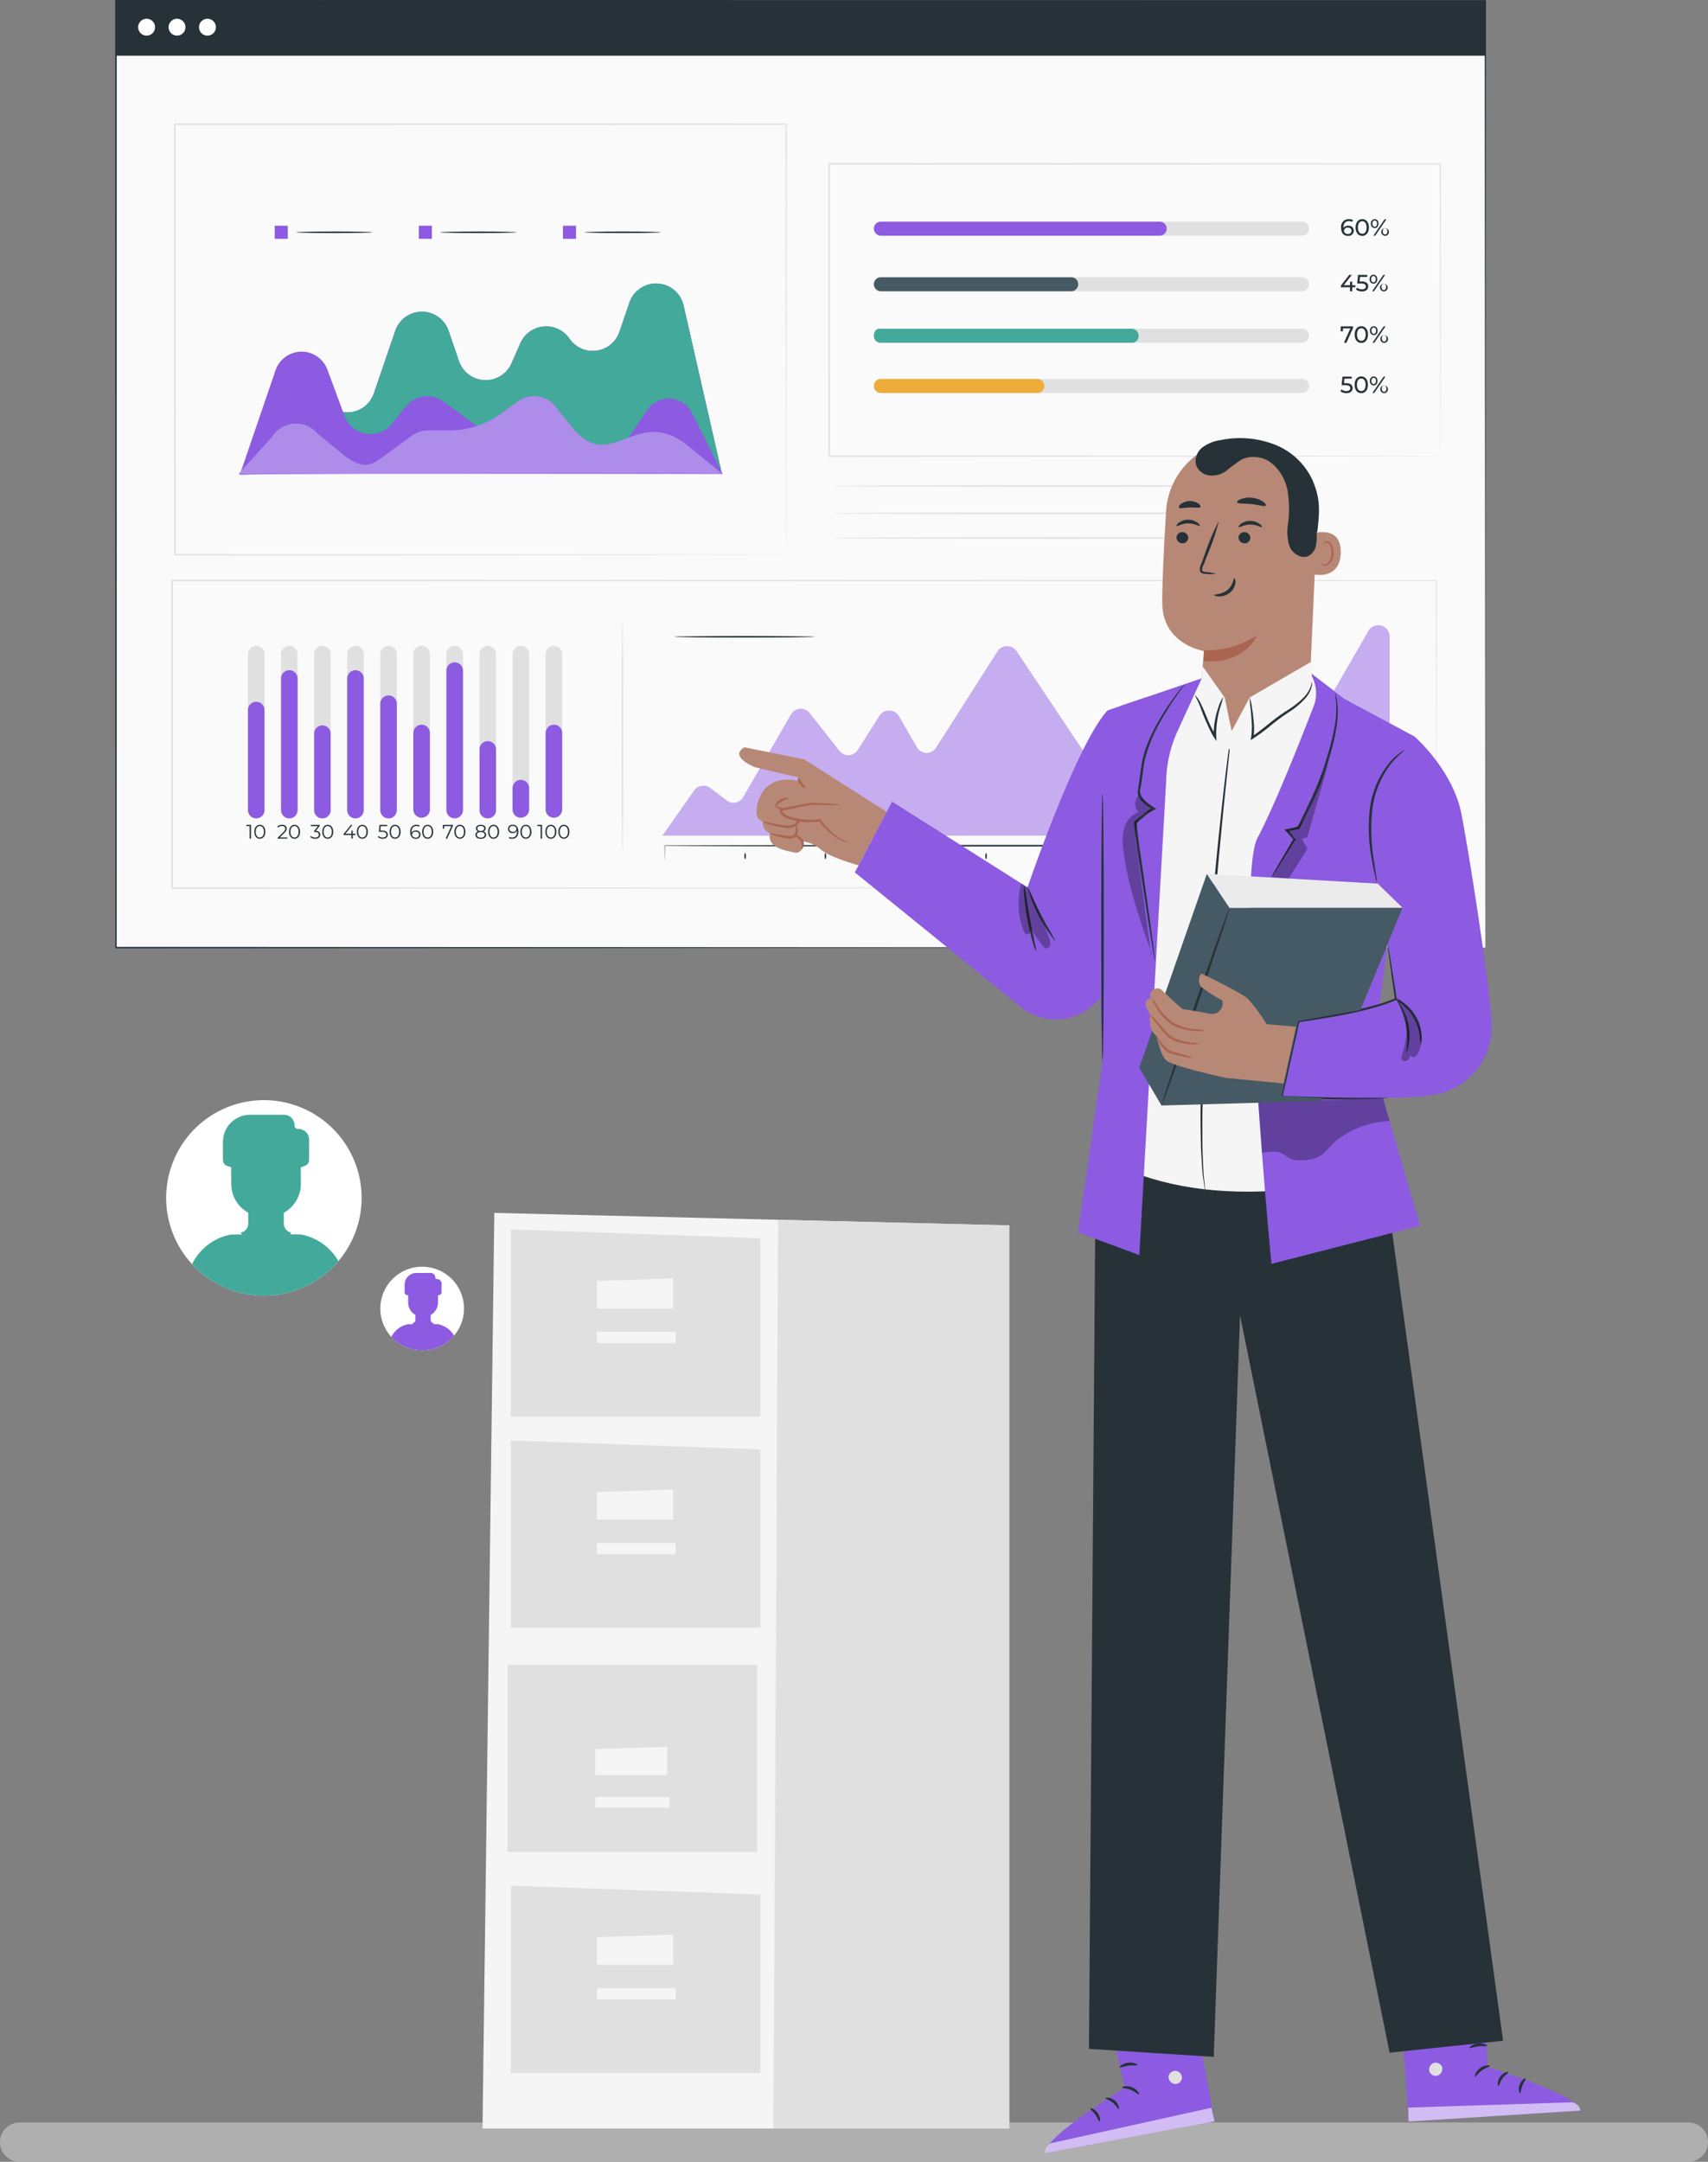 <svg xmlns="http://www.w3.org/2000/svg" xmlns:xlink="http://www.w3.org/1999/xlink" width="292.909" height="370.666" viewBox="0 0 292.909 370.666">
  <rect x="0" y="0" width="292.909" height="370.666" fill="#808080" stroke="none"/>
  <defs>
    <clipPath id="clip-path">
      <rect id="Rectángulo_64623" data-name="Rectángulo 64623" width="292.909" height="370.666" fill="none"/>
    </clipPath>
    <clipPath id="clip-path-3">
      <rect id="Rectángulo_64603" data-name="Rectángulo 64603" width="82.457" height="32.549" transform="translate(41.33 48.604)" fill="none"/>
    </clipPath>
    <clipPath id="clip-path-4">
      <rect id="Rectángulo_64604" data-name="Rectángulo 64604" width="83.009" height="13.335" transform="translate(40.891 67.932)" fill="none"/>
    </clipPath>
    <clipPath id="clip-path-5">
      <rect id="Rectángulo_64608" data-name="Rectángulo 64608" width="124.656" height="36.035" transform="translate(113.643 107.222)" fill="none"/>
    </clipPath>
    <clipPath id="clip-path-6">
      <rect id="Rectángulo_64609" data-name="Rectángulo 64609" width="29.5" height="3.298" transform="translate(241.488 360.469)" fill="none"/>
    </clipPath>
    <clipPath id="clip-path-7">
      <rect id="Rectángulo_64610" data-name="Rectángulo 64610" width="29.031" height="7.781" transform="translate(179.248 361.399)" fill="none"/>
    </clipPath>
    <clipPath id="clip-path-8">
      <rect id="Rectángulo_64611" data-name="Rectángulo 64611" width="22.507" height="10.673" transform="translate(215.803 188.286)" fill="none"/>
    </clipPath>
    <clipPath id="clip-path-9">
      <rect id="Rectángulo_64612" data-name="Rectángulo 64612" width="4.226" height="10.82" transform="translate(239.564 171.119)" fill="none"/>
    </clipPath>
    <clipPath id="clip-path-10">
      <rect id="Rectángulo_64613" data-name="Rectángulo 64613" width="5.475" height="11.113" transform="translate(174.661 151.494)" fill="none"/>
    </clipPath>
    <clipPath id="clip-path-11">
      <rect id="Rectángulo_64614" data-name="Rectángulo 64614" width="5.107" height="27.293" transform="translate(192.528 136.399)" fill="none"/>
    </clipPath>
    <clipPath id="clip-path-12">
      <rect id="Rectángulo_64615" data-name="Rectángulo 64615" width="9.756" height="19.798" transform="translate(218.065 130.84)" fill="none"/>
    </clipPath>
    <clipPath id="clip-path-13">
      <path id="Trazado_236905" data-name="Trazado 236905" d="M28.494,205.4a16.76,16.76,0,1,0,16.761-16.761A16.76,16.76,0,0,0,28.494,205.4" fill="none"/>
    </clipPath>
    <clipPath id="clip-path-15">
      <path id="Trazado_236908" data-name="Trazado 236908" d="M65.224,224.372A7.174,7.174,0,1,0,72.4,217.2a7.174,7.174,0,0,0-7.174,7.174" fill="none"/>
    </clipPath>
  </defs>
  <g id="Grupo_184110" data-name="Grupo 184110" transform="translate(-4070 8642.115)">
    <g id="Grupo_184109" data-name="Grupo 184109" transform="translate(4070 -8642.115)">
      <g id="Grupo_184108" data-name="Grupo 184108" clip-path="url(#clip-path)">
        <g id="Grupo_184101" data-name="Grupo 184101">
          <g id="Grupo_184100" data-name="Grupo 184100" clip-path="url(#clip-path)">
            <path id="Trazado_236730" data-name="Trazado 236730" d="M289.543,370.666H3.366a3.366,3.366,0,0,1,0-6.733H289.543a3.366,3.366,0,0,1,0,6.733" fill="#afafaf"/>
            <rect id="Rectángulo_64601" data-name="Rectángulo 64601" width="234.839" height="162.344" transform="translate(19.886 0.133)" fill="#fafafa"/>
            <path id="Trazado_236731" data-name="Trazado 236731" d="M254.725,162.477c0-.878-.042-63.581-.107-162.344l.107.107L19.905.266h-.019l.133-.133c0,57.99-.008,113.072-.011,162.344l-.122-.121,234.839.121L19.886,162.6h-.121v-.121c0-49.272-.007-104.354-.012-162.344V0h.152l234.82.026h.107V.133c-.065,98.763-.106,161.467-.107,162.344" fill="#263238"/>
            <rect id="Rectángulo_64602" data-name="Rectángulo 64602" width="234.839" height="9.42" transform="translate(19.886 0.133)" fill="#263238"/>
            <path id="Trazado_236732" data-name="Trazado 236732" d="M26.587,4.664a1.446,1.446,0,1,1-1.446-1.447,1.447,1.447,0,0,1,1.446,1.447" fill="#fff"/>
            <path id="Trazado_236733" data-name="Trazado 236733" d="M31.805,4.664a1.446,1.446,0,1,1-1.446-1.447,1.447,1.447,0,0,1,1.446,1.447" fill="#fff"/>
            <path id="Trazado_236734" data-name="Trazado 236734" d="M37.023,4.664a1.446,1.446,0,1,1-1.446-1.447,1.447,1.447,0,0,1,1.446,1.447" fill="#fff"/>
            <path id="Trazado_236735" data-name="Trazado 236735" d="M246.324,152.273c0-.588-.029-19.381-.079-52.732l.079.079-216.8.054h-.013l.133-.133c0,18.064,0,35.712,0,52.732l-.13-.13,216.81.13-216.81.13h-.13v-.13c0-17.02,0-34.668,0-52.732v-.133h.146l216.8.055h.079v.078c-.05,33.351-.078,52.145-.079,52.732" fill="#e0e0e0"/>
            <path id="Trazado_236736" data-name="Trazado 236736" d="M134.823,95.114s-.008-.46-.012-1.343-.006-2.194-.012-3.9c-.006-3.422-.015-8.445-.027-14.871-.014-12.842-.033-31.283-.056-53.7l.107.107L30,21.429H30l.132-.132c0,26.407-.008,51.473-.011,73.817L30,94.993l75.6.06,21.532.032,5.718.015,1.474.007c.332,0,.5.007.5.007s-.163.005-.49.007l-1.46.007-5.694.015-21.5.032L30,95.235h-.121v-.121c0-22.344-.008-47.41-.012-73.817v-.133H30l104.818.025h.108V21.3c-.023,22.445-.042,40.909-.056,53.767-.012,6.415-.021,11.431-.027,14.847-.006,1.7-.01,3-.012,3.883s-.012,1.32-.012,1.32" fill="#e0e0e0"/>
            <path id="Trazado_236737" data-name="Trazado 236737" d="M41.33,81.153l7.549-10.92a4.835,4.835,0,0,1,6.79-1.184l1.061.759a4.835,4.835,0,0,0,7.388-2.369l3.666-10.725a4.835,4.835,0,0,1,9.15,0l1.774,5.19a4.835,4.835,0,0,0,9,.4l1.538-3.472a4.836,4.836,0,0,1,8.413-.77,4.835,4.835,0,0,0,8.567-1.165l1.715-5.017a4.835,4.835,0,0,1,9.289.49l6.561,28.788s-82.227-.23-82.457,0" fill="#8c5be1"/>
            <g id="Grupo_184072" data-name="Grupo 184072" style="isolation: isolate">
              <g id="Grupo_184071" data-name="Grupo 184071">
                <g id="Grupo_184070" data-name="Grupo 184070" clip-path="url(#clip-path-3)">
                  <path id="Trazado_236738" data-name="Trazado 236738" d="M41.33,81.153l7.549-10.92a4.835,4.835,0,0,1,6.79-1.184l1.061.759a4.835,4.835,0,0,0,7.388-2.369l3.666-10.725a4.835,4.835,0,0,1,9.15,0l1.774,5.19a4.835,4.835,0,0,0,9,.4l1.538-3.472a4.836,4.836,0,0,1,8.413-.77,4.835,4.835,0,0,0,8.567-1.165l1.715-5.017a4.835,4.835,0,0,1,9.289.49l6.561,28.788s-82.227-.23-82.457,0" fill="#43a99b"/>
                </g>
              </g>
            </g>
            <path id="Trazado_236739" data-name="Trazado 236739" d="M41.118,81.437l6.134-17.946a4.724,4.724,0,0,1,8.9-.11l2.938,7.951a4.722,4.722,0,0,0,8.11,1.323L69.58,69.7a4.724,4.724,0,0,1,6.469-.853L81.592,72.9a4.725,4.725,0,0,0,2.789.911h7.054a4.726,4.726,0,0,1,2.788.91l5.249,3.84a4.725,4.725,0,0,0,6.688-1.147l4.926-7.207c.063-.091.128-.18.2-.266a4.427,4.427,0,0,1,7.376.874l5.271,10.454s-82.811-.169-82.811.17" fill="#8c5be1"/>
            <path id="Trazado_236740" data-name="Trazado 236740" d="M123.9,81.266l-6.409-5.218c-8.792-6.466-12.961,5.842-19.872-3.394l-2.38-2.959a4.723,4.723,0,0,0-6.469-.852l-2.755,2.015a15.3,15.3,0,0,1-9.031,2.95h-3.6a4.722,4.722,0,0,0-2.788.911l-5.249,3.839c-2.153,1.574-3.654,1.786-7.1-1.106,0,0-3.74-3.041-3.828-3.148a4.833,4.833,0,0,0-7.317,0,19.465,19.465,0,0,1-1.26,1.506l-4.951,5.457s83.009-.34,83.009,0" fill="#8c5be1"/>
            <g id="Grupo_184075" data-name="Grupo 184075" opacity="0.3">
              <g id="Grupo_184074" data-name="Grupo 184074">
                <g id="Grupo_184073" data-name="Grupo 184073" clip-path="url(#clip-path-4)">
                  <path id="Trazado_236741" data-name="Trazado 236741" d="M123.9,81.266l-6.409-5.218c-8.792-6.466-12.961,5.842-19.872-3.394l-2.38-2.959a4.723,4.723,0,0,0-6.469-.852l-2.755,2.015a15.3,15.3,0,0,1-9.031,2.95h-3.6a4.722,4.722,0,0,0-2.788.911l-5.249,3.839c-2.153,1.574-3.654,1.786-7.1-1.106,0,0-3.74-3.041-3.828-3.148a4.833,4.833,0,0,0-7.317,0,19.465,19.465,0,0,1-1.26,1.506l-4.951,5.457s83.009-.34,83.009,0" fill="#fff"/>
                </g>
              </g>
            </g>
            <path id="Trazado_236742" data-name="Trazado 236742" d="M63.886,39.827c0,.073-2.933.133-6.551.133s-6.551-.06-6.551-.133,2.933-.133,6.551-.133,6.551.06,6.551.133" fill="#263238"/>
            <rect id="Rectángulo_64605" data-name="Rectángulo 64605" width="2.242" height="2.242" transform="translate(47.111 38.706)" fill="#8c5be1"/>
            <path id="Trazado_236743" data-name="Trazado 236743" d="M88.6,39.827c0,.073-2.933.133-6.551.133S75.5,39.9,75.5,39.827s2.933-.133,6.551-.133,6.551.06,6.551.133" fill="#263238"/>
            <rect id="Rectángulo_64606" data-name="Rectángulo 64606" width="2.242" height="2.242" transform="translate(71.827 38.706)" fill="#8c5be1"/>
            <path id="Trazado_236744" data-name="Trazado 236744" d="M113.317,39.827c0,.073-2.933.133-6.551.133s-6.551-.06-6.551-.133,2.933-.133,6.551-.133,6.551.06,6.551.133" fill="#263238"/>
            <rect id="Rectángulo_64607" data-name="Rectángulo 64607" width="2.242" height="2.242" transform="translate(96.543 38.706)" fill="#8c5be1"/>
            <path id="Trazado_236745" data-name="Trazado 236745" d="M113.643,143.257l5.4-7.694a1.933,1.933,0,0,1,2.747-.433l2.838,2.143a1.933,1.933,0,0,0,2.839-.576l8.187-14.181a1.934,1.934,0,0,1,3.193-.231l5.112,6.482a1.933,1.933,0,0,0,3.149-.159l3.735-5.872a1.934,1.934,0,0,1,3.306.071l3.084,5.342a1.933,1.933,0,0,0,3.3.073l10.546-16.529a1.934,1.934,0,0,1,3.237-.035l17.424,26.064a1.933,1.933,0,0,0,3.038.226l10.586-11.653a1.933,1.933,0,0,1,2.8-.064l8.42,8.45a1.933,1.933,0,0,0,3.044-.4l15.064-26.091a1.933,1.933,0,0,1,3.607.967v34.1Z" fill="#8c5be1"/>
            <path id="Trazado_236746" data-name="Trazado 236746" d="M237.982,147.519a.932.932,0,0,1-.009-.15c0-.109-.005-.259-.009-.458,0-.422-.009-1.048-.017-1.9l.035.035c-7.2.056-32.243.1-61.985.1s-54.793-.042-61.991-.1l.035-.035c-.008.855-.013,1.481-.017,1.9,0,.2-.007.349-.009.458a.93.93,0,0,1-.009.15.932.932,0,0,1-.009-.15c0-.109-.005-.259-.009-.458,0-.422-.009-1.048-.017-1.9v-.035h.035c7.2-.057,32.239-.1,61.991-.1s54.787.041,61.985.1h.035v.035c-.008.855-.013,1.481-.017,1.9,0,.2-.007.349-.009.458a.928.928,0,0,1-.009.15" fill="#263238"/>
            <path id="Trazado_236747" data-name="Trazado 236747" d="M127.782,147.32c-.074,0-.134-.236-.134-.528s.06-.529.134-.529.132.237.132.529-.06.528-.132.528" fill="#263238"/>
            <path id="Trazado_236748" data-name="Trazado 236748" d="M141.557,147.32c-.074,0-.134-.236-.134-.528s.06-.529.134-.529.132.237.132.529-.059.528-.132.528" fill="#263238"/>
            <path id="Trazado_236749" data-name="Trazado 236749" d="M155.332,147.32c-.073,0-.133-.236-.133-.528s.06-.529.133-.529.133.237.133.529-.06.528-.133.528" fill="#263238"/>
            <path id="Trazado_236750" data-name="Trazado 236750" d="M169.107,147.32c-.073,0-.133-.236-.133-.528s.06-.529.133-.529.133.237.133.529-.06.528-.133.528" fill="#263238"/>
            <path id="Trazado_236751" data-name="Trazado 236751" d="M182.882,147.32c-.073,0-.133-.236-.133-.528s.06-.529.133-.529.133.237.133.529-.06.528-.133.528" fill="#263238"/>
            <path id="Trazado_236752" data-name="Trazado 236752" d="M196.657,147.32c-.073,0-.133-.236-.133-.528s.06-.529.133-.529.133.237.133.529-.06.528-.133.528" fill="#263238"/>
            <path id="Trazado_236753" data-name="Trazado 236753" d="M210.432,147.32c-.073,0-.133-.236-.133-.528s.06-.529.133-.529.133.237.133.529-.06.528-.133.528" fill="#263238"/>
            <path id="Trazado_236754" data-name="Trazado 236754" d="M224.207,147.32c-.073,0-.133-.236-.133-.528s.06-.529.133-.529.133.237.133.529-.06.528-.133.528" fill="#263238"/>
            <path id="Trazado_236755" data-name="Trazado 236755" d="M247.008,78.2S247,77.9,247,77.309s-.006-1.463-.011-2.6c-.005-2.288-.014-5.654-.024-9.987-.013-8.658-.031-21.175-.053-36.626l.1.1-104.819.035h-.007l.132-.132c0,17.643,0,34.6-.007,50.112l-.125-.126,75.29.06,21.724.035,5.8.016,1.5.007c.337,0,.513.008.513.008s-.166,0-.5.008l-1.484.007-5.774.016-21.695.035-75.375.06h-.126V78.2c0-15.516-.005-32.469-.007-50.112v-.133h.14l104.819.035h.1v.1c-.022,15.477-.04,28.013-.053,36.686-.01,4.323-.018,7.682-.024,9.965-.005,1.134-.008,2-.011,2.586s-.01.875-.01.875" fill="#e0e0e0"/>
            <path id="Trazado_236756" data-name="Trazado 236756" d="M223.282,49.942h-72.21a1.2,1.2,0,1,1,0-2.407h72.21a1.2,1.2,0,0,1,0,2.407" fill="#e0e0e0"/>
            <path id="Trazado_236757" data-name="Trazado 236757" d="M223.282,40.411h-72.21a1.2,1.2,0,1,1,0-2.407h72.21a1.2,1.2,0,0,1,0,2.407" fill="#e0e0e0"/>
            <path id="Trazado_236758" data-name="Trazado 236758" d="M183.7,49.942H151.072a1.2,1.2,0,1,1,0-2.407H183.7a1.2,1.2,0,0,1,0,2.407" fill="#455a64"/>
            <path id="Trazado_236759" data-name="Trazado 236759" d="M232.437,49.252H231.9v.69h-.39v-.69h-1.56v-.281l1.436-1.837h.433l-1.376,1.773h1.079V48.3h.378v.61h.533Z" fill="#263238"/>
            <path id="Trazado_236760" data-name="Trazado 236760" d="M234.635,49.1c0,.486-.345.875-1.063.875a1.613,1.613,0,0,1-1.031-.341l.185-.317a1.261,1.261,0,0,0,.842.3c.425,0,.666-.2.666-.5s-.2-.513-.85-.513h-.638l.148-1.469h1.584v.35h-1.247l-.076.77h.313c.838,0,1.167.349,1.167.846" fill="#263238"/>
            <path id="Trazado_236761" data-name="Trazado 236761" d="M234.884,47.876a.68.68,0,0,1,.654-.766c.389,0,.65.305.65.766s-.261.766-.65.766a.68.68,0,0,1-.654-.766m1.047,0c0-.337-.149-.537-.393-.537s-.393.2-.393.537.152.538.393.538.393-.2.393-.538m1.3-.742h.309l-1.917,2.808h-.309Zm-.565,2.066a.66.66,0,1,1,.65.766.677.677,0,0,1-.65-.766m1.043,0c0-.333-.153-.538-.393-.538s-.393.2-.393.538.148.537.393.537.393-.2.393-.537" fill="#263238"/>
            <path id="Trazado_236762" data-name="Trazado 236762" d="M223.282,58.768h-72.21a1.2,1.2,0,1,1,0-2.407h72.21a1.2,1.2,0,0,1,0,2.407" fill="#e0e0e0"/>
            <path id="Trazado_236763" data-name="Trazado 236763" d="M194.331,58.768H151.146a1.137,1.137,0,0,1-1.278-1.2c0-.665.381-1.2.85-1.2H193.9a1.254,1.254,0,0,1,1.383,1.2,1.211,1.211,0,0,1-.955,1.2" fill="#43a99b"/>
            <path id="Trazado_236764" data-name="Trazado 236764" d="M232.04,55.96v.273L230.9,58.768h-.425l1.111-2.459h-1.284v.5h-.385v-.85Z" fill="#263238"/>
            <path id="Trazado_236765" data-name="Trazado 236765" d="M232.313,57.364c0-.915.489-1.436,1.147-1.436s1.143.521,1.143,1.436-.489,1.436-1.143,1.436-1.147-.521-1.147-1.436m1.889,0c0-.718-.3-1.079-.742-1.079s-.746.361-.746,1.079.3,1.079.746,1.079.742-.361.742-1.079" fill="#263238"/>
            <path id="Trazado_236766" data-name="Trazado 236766" d="M234.944,56.7a.68.68,0,0,1,.653-.766c.39,0,.651.305.651.766s-.261.766-.651.766a.68.68,0,0,1-.653-.766m1.047,0c0-.337-.149-.537-.394-.537s-.392.2-.392.537.152.538.392.538.394-.2.394-.538m1.3-.742h.309l-1.917,2.808h-.309Zm-.565,2.066a.66.66,0,1,1,.65.766.677.677,0,0,1-.65-.766m1.043,0c0-.333-.153-.538-.393-.538s-.393.2-.393.538.148.537.393.537.393-.2.393-.537" fill="#263238"/>
            <path id="Trazado_236767" data-name="Trazado 236767" d="M223.282,67.384h-72.21a1.2,1.2,0,1,1,0-2.407h72.21a1.2,1.2,0,0,1,0,2.407" fill="#e0e0e0"/>
            <path id="Trazado_236768" data-name="Trazado 236768" d="M177.893,67.384H151.072a1.2,1.2,0,1,1,0-2.407h26.821a1.2,1.2,0,1,1,0,2.407" fill="#eeac3a"/>
            <path id="Trazado_236769" data-name="Trazado 236769" d="M231.963,66.541c0,.486-.345.875-1.063.875a1.618,1.618,0,0,1-1.031-.34l.185-.318a1.262,1.262,0,0,0,.842.3c.425,0,.666-.2.666-.5s-.2-.513-.85-.513h-.638l.148-1.468h1.584v.349h-1.247l-.076.77h.313c.838,0,1.167.349,1.167.846" fill="#263238"/>
            <path id="Trazado_236770" data-name="Trazado 236770" d="M232.3,65.98c0-.915.489-1.436,1.147-1.436s1.143.521,1.143,1.436-.489,1.436-1.143,1.436-1.147-.521-1.147-1.436m1.889,0c0-.718-.305-1.079-.742-1.079s-.746.361-.746,1.079.305,1.079.746,1.079.742-.361.742-1.079" fill="#263238"/>
            <path id="Trazado_236771" data-name="Trazado 236771" d="M234.928,65.318a.68.68,0,0,1,.654-.766c.389,0,.65.305.65.766s-.261.766-.65.766a.68.68,0,0,1-.654-.766m1.047,0c0-.337-.149-.537-.393-.537s-.393.2-.393.537.152.538.393.538.393-.2.393-.538m1.3-.742h.31l-1.918,2.808h-.309Zm-.565,2.066a.66.66,0,1,1,.65.766.677.677,0,0,1-.65-.766m1.044,0c0-.333-.154-.538-.394-.538s-.393.2-.393.538.149.537.393.537.394-.2.394-.537" fill="#263238"/>
            <path id="Trazado_236772" data-name="Trazado 236772" d="M198.878,40.411H151.072a1.2,1.2,0,0,1,0-2.407h47.806a1.2,1.2,0,0,1,0,2.407" fill="#8c5be1"/>
            <path id="Trazado_236773" data-name="Trazado 236773" d="M232.168,39.557a.908.908,0,0,1-.995.887c-.754,0-1.179-.506-1.179-1.4a1.3,1.3,0,0,1,1.328-1.473,1.356,1.356,0,0,1,.7.165l-.153.313a.975.975,0,0,0-.537-.133c-.57,0-.935.357-.935,1.059a.888.888,0,0,0,0,.1.934.934,0,0,1,.806-.369.868.868,0,0,1,.963.85m-.389.016c0-.329-.249-.541-.642-.541a.582.582,0,0,0-.646.545c0,.289.233.542.666.542a.556.556,0,0,0,.622-.546" fill="#263238"/>
            <path id="Trazado_236774" data-name="Trazado 236774" d="M232.469,39.007c0-.915.489-1.436,1.147-1.436s1.143.521,1.143,1.436-.489,1.436-1.143,1.436-1.147-.521-1.147-1.436m1.889,0c0-.718-.305-1.079-.742-1.079s-.746.361-.746,1.079.305,1.079.746,1.079.742-.361.742-1.079" fill="#263238"/>
            <path id="Trazado_236775" data-name="Trazado 236775" d="M235.1,38.345a.68.68,0,0,1,.653-.766c.39,0,.651.305.651.766s-.261.766-.651.766a.68.68,0,0,1-.653-.766m1.047,0c0-.337-.149-.537-.394-.537s-.392.2-.392.537.152.538.392.538.394-.2.394-.538m1.3-.742h.309l-1.917,2.808h-.309Zm-.565,2.066a.66.66,0,1,1,.65.766.677.677,0,0,1-.65-.766m1.043,0c0-.333-.153-.538-.393-.538s-.393.2-.393.538.148.537.393.537.393-.2.393-.537" fill="#263238"/>
            <path id="Trazado_236776" data-name="Trazado 236776" d="M221.6,83.337c0,.073-17.674.133-39.472.133s-39.476-.06-39.476-.133,17.671-.133,39.476-.133,39.472.06,39.472.133" fill="#e0e0e0"/>
            <path id="Trazado_236777" data-name="Trazado 236777" d="M221.6,88.018c0,.073-17.674.133-39.472.133s-39.476-.06-39.476-.133,17.671-.133,39.476-.133,39.472.06,39.472.133" fill="#e0e0e0"/>
            <path id="Trazado_236778" data-name="Trazado 236778" d="M221.6,92.252c0,.073-17.674.133-39.472.133s-39.476-.06-39.476-.133,17.671-.133,39.476-.133,39.472.06,39.472.133" fill="#e0e0e0"/>
            <path id="Trazado_236779" data-name="Trazado 236779" d="M43.944,140.2h0a1.419,1.419,0,0,1-1.419-1.419v-26.62a1.419,1.419,0,1,1,2.838,0v26.62a1.419,1.419,0,0,1-1.419,1.419" fill="#e0e0e0"/>
            <path id="Trazado_236780" data-name="Trazado 236780" d="M43.944,140.325h0a1.419,1.419,0,0,1-1.419-1.419V121.745a1.419,1.419,0,1,1,2.838,0v17.161a1.419,1.419,0,0,1-1.419,1.419" fill="#8c5be1"/>
            <path id="Trazado_236781" data-name="Trazado 236781" d="M43.052,141.436V143.8h-.243v-2.15h-.558v-.216Z" fill="#263238"/>
            <path id="Trazado_236782" data-name="Trazado 236782" d="M43.615,142.62c0-.754.4-1.2.944-1.2s.946.45.946,1.2-.4,1.2-.946,1.2-.944-.449-.944-1.2m1.64,0c0-.633-.284-.981-.7-.981s-.7.348-.7.981.284.98.7.98.7-.348.7-.98" fill="#263238"/>
            <path id="Trazado_236783" data-name="Trazado 236783" d="M49.617,140.2h0a1.419,1.419,0,0,1-1.42-1.419v-26.62a1.419,1.419,0,1,1,2.838,0v26.62a1.418,1.418,0,0,1-1.418,1.419" fill="#e0e0e0"/>
            <path id="Trazado_236784" data-name="Trazado 236784" d="M49.617,140.325h0a1.419,1.419,0,0,1-1.42-1.419V116.34a1.419,1.419,0,0,1,2.838,0v22.566a1.418,1.418,0,0,1-1.418,1.419" fill="#8c5be1"/>
            <path id="Trazado_236785" data-name="Trazado 236785" d="M49.278,143.586v.216h-1.66v-.172l.984-.964c.267-.263.318-.422.318-.584,0-.274-.193-.443-.555-.443a.8.8,0,0,0-.645.264l-.173-.149a1.067,1.067,0,0,1,.839-.339c.479,0,.784.244.784.64a.973.973,0,0,1-.389.74l-.8.791Z" fill="#263238"/>
            <path id="Trazado_236786" data-name="Trazado 236786" d="M49.567,142.62c0-.754.4-1.2.944-1.2s.946.45.946,1.2-.4,1.2-.946,1.2-.944-.449-.944-1.2m1.64,0c0-.633-.284-.981-.7-.981s-.7.348-.7.981.284.98.7.98.7-.348.7-.98" fill="#263238"/>
            <path id="Trazado_236787" data-name="Trazado 236787" d="M55.289,140.2h0a1.419,1.419,0,0,1-1.419-1.419v-26.62a1.419,1.419,0,1,1,2.838,0v26.62a1.419,1.419,0,0,1-1.419,1.419" fill="#e0e0e0"/>
            <path id="Trazado_236788" data-name="Trazado 236788" d="M55.289,140.325h0a1.419,1.419,0,0,1-1.419-1.419V125.8a1.419,1.419,0,1,1,2.838,0v13.107a1.419,1.419,0,0,1-1.419,1.419" fill="#8c5be1"/>
            <path id="Trazado_236789" data-name="Trazado 236789" d="M54.92,143.123c0,.4-.287.7-.859.7a1.233,1.233,0,0,1-.852-.3l.119-.192a1.036,1.036,0,0,0,.733.274c.392,0,.609-.183.609-.477s-.2-.47-.639-.47h-.169v-.179l.656-.822H53.307v-.216h1.522v.173l-.67.841c.507.027.761.294.761.673" fill="#263238"/>
            <path id="Trazado_236790" data-name="Trazado 236790" d="M55.26,142.62c0-.754.4-1.2.944-1.2s.946.45.946,1.2-.4,1.2-.946,1.2-.944-.449-.944-1.2m1.64,0c0-.633-.284-.981-.7-.981s-.7.348-.7.981.284.98.7.98.7-.348.7-.98" fill="#263238"/>
            <path id="Trazado_236791" data-name="Trazado 236791" d="M60.961,140.2h0a1.419,1.419,0,0,1-1.419-1.419v-26.62a1.419,1.419,0,1,1,2.838,0v26.62a1.419,1.419,0,0,1-1.419,1.419" fill="#e0e0e0"/>
            <path id="Trazado_236792" data-name="Trazado 236792" d="M60.961,140.325h0a1.419,1.419,0,0,1-1.419-1.419V116.34a1.419,1.419,0,0,1,2.838,0v22.566a1.419,1.419,0,0,1-1.419,1.419" fill="#8c5be1"/>
            <path id="Trazado_236793" data-name="Trazado 236793" d="M60.973,143.18H60.5v.622h-.244v-.622H58.921v-.175l1.254-1.569h.271l-1.211,1.528h1.028v-.548H60.5v.548h.473Z" fill="#263238"/>
            <path id="Trazado_236794" data-name="Trazado 236794" d="M61.193,142.62c0-.754.4-1.2.944-1.2s.946.45.946,1.2-.4,1.2-.946,1.2-.944-.449-.944-1.2m1.64,0c0-.633-.284-.981-.7-.981s-.7.348-.7.981.284.98.7.98.7-.348.7-.98" fill="#263238"/>
            <path id="Trazado_236795" data-name="Trazado 236795" d="M66.633,140.2h0a1.419,1.419,0,0,1-1.419-1.419v-26.62a1.419,1.419,0,1,1,2.838,0v26.62a1.419,1.419,0,0,1-1.419,1.419" fill="#e0e0e0"/>
            <path id="Trazado_236796" data-name="Trazado 236796" d="M66.633,140.325h0a1.419,1.419,0,0,1-1.419-1.419V120.664a1.419,1.419,0,0,1,2.838,0v18.242a1.419,1.419,0,0,1-1.419,1.419" fill="#8c5be1"/>
            <path id="Trazado_236797" data-name="Trazado 236797" d="M66.507,143.106c0,.4-.28.717-.858.717a1.223,1.223,0,0,1-.849-.3l.118-.192a1.026,1.026,0,0,0,.727.274c.4,0,.615-.2.615-.484,0-.3-.189-.494-.791-.494h-.5l.121-1.186h1.3v.216H65.3l-.081.754h.3c.714,0,.984.281.984.7" fill="#263238"/>
            <path id="Trazado_236798" data-name="Trazado 236798" d="M66.812,142.62c0-.754.4-1.2.944-1.2s.946.45.946,1.2-.4,1.2-.946,1.2-.944-.449-.944-1.2m1.64,0c0-.633-.284-.981-.7-.981s-.7.348-.7.981.284.98.7.98.7-.348.7-.98" fill="#263238"/>
            <path id="Trazado_236799" data-name="Trazado 236799" d="M72.305,140.2h0a1.419,1.419,0,0,1-1.419-1.419v-26.62a1.419,1.419,0,1,1,2.838,0v26.62a1.419,1.419,0,0,1-1.419,1.419" fill="#e0e0e0"/>
            <path id="Trazado_236800" data-name="Trazado 236800" d="M72.305,140.2h0a1.4,1.4,0,0,1-1.419-1.294V125.8a1.451,1.451,0,0,1,1.419-1.544,1.419,1.419,0,0,1,1.419,1.419v13.107a1.419,1.419,0,0,1-1.419,1.419" fill="#8c5be1"/>
            <path id="Trazado_236801" data-name="Trazado 236801" d="M72.119,143.1a.737.737,0,0,1-.808.726c-.629,0-.97-.436-.97-1.183,0-.8.439-1.224,1.082-1.224a1.079,1.079,0,0,1,.561.129l-.1.2a.832.832,0,0,0-.46-.112c-.51,0-.838.328-.838.97,0,.054,0,.122.01.193a.755.755,0,0,1,.723-.405.716.716,0,0,1,.8.71m-.24.006c0-.311-.23-.51-.6-.51a.547.547,0,0,0-.608.517c0,.26.216.507.625.507a.518.518,0,0,0,.578-.514" fill="#263238"/>
            <path id="Trazado_236802" data-name="Trazado 236802" d="M72.4,142.62c0-.754.4-1.2.944-1.2s.946.45.946,1.2-.4,1.2-.946,1.2-.944-.449-.944-1.2m1.64,0c0-.633-.284-.981-.7-.981s-.7.348-.7.981.284.98.7.98.7-.348.7-.98" fill="#263238"/>
            <path id="Trazado_236803" data-name="Trazado 236803" d="M77.977,140.2h0a1.419,1.419,0,0,1-1.419-1.419v-26.62a1.419,1.419,0,1,1,2.838,0v26.62a1.419,1.419,0,0,1-1.419,1.419" fill="#e0e0e0"/>
            <path id="Trazado_236804" data-name="Trazado 236804" d="M77.977,140.325h0a1.419,1.419,0,0,1-1.419-1.419V114.988a1.419,1.419,0,0,1,2.838,0v23.918a1.419,1.419,0,0,1-1.419,1.419" fill="#8c5be1"/>
            <path id="Trazado_236805" data-name="Trazado 236805" d="M77.675,141.436v.172l-.991,2.194h-.263l.973-2.15H76.177v.443h-.24v-.659Z" fill="#263238"/>
            <path id="Trazado_236806" data-name="Trazado 236806" d="M77.926,142.62c0-.754.4-1.2.944-1.2s.946.45.946,1.2-.4,1.2-.946,1.2-.944-.449-.944-1.2m1.64,0c0-.633-.284-.981-.7-.981s-.7.348-.7.981.284.98.7.98.7-.348.7-.98" fill="#263238"/>
            <path id="Trazado_236807" data-name="Trazado 236807" d="M83.649,140.2h0a1.419,1.419,0,0,1-1.419-1.419v-26.62a1.419,1.419,0,1,1,2.838,0v26.62a1.419,1.419,0,0,1-1.419,1.419" fill="#e0e0e0"/>
            <path id="Trazado_236808" data-name="Trazado 236808" d="M83.649,140.325h0a1.419,1.419,0,0,1-1.419-1.419V128.5a1.419,1.419,0,1,1,2.838,0v10.4a1.419,1.419,0,0,1-1.419,1.419" fill="#8c5be1"/>
            <path id="Trazado_236809" data-name="Trazado 236809" d="M83.367,143.143c0,.42-.355.68-.92.68s-.913-.26-.913-.68a.59.59,0,0,1,.457-.581.535.535,0,0,1-.372-.521c0-.385.328-.625.828-.625s.835.24.835.625a.536.536,0,0,1-.379.521.6.6,0,0,1,.464.581m-.251,0c0-.291-.25-.474-.669-.474s-.666.183-.666.474.247.477.666.477.669-.183.669-.477m-.669-.666c.368,0,.588-.165.588-.423s-.233-.429-.588-.429-.585.163-.585.426.217.426.585.426" fill="#263238"/>
            <path id="Trazado_236810" data-name="Trazado 236810" d="M83.7,142.62c0-.754.4-1.2.944-1.2s.946.45.946,1.2-.4,1.2-.946,1.2-.944-.449-.944-1.2m1.64,0c0-.633-.284-.981-.7-.981s-.7.348-.7.981.284.98.7.98.7-.348.7-.98" fill="#263238"/>
            <path id="Trazado_236811" data-name="Trazado 236811" d="M89.321,140.2h0a1.419,1.419,0,0,1-1.419-1.419v-26.62a1.419,1.419,0,1,1,2.838,0v26.62a1.419,1.419,0,0,1-1.419,1.419" fill="#e0e0e0"/>
            <path id="Trazado_236812" data-name="Trazado 236812" d="M89.321,140.2h0a1.4,1.4,0,0,1-1.419-1.294v-3.648a1.451,1.451,0,0,1,1.419-1.544,1.419,1.419,0,0,1,1.419,1.419v3.648a1.419,1.419,0,0,1-1.419,1.419" fill="#8c5be1"/>
            <path id="Trazado_236813" data-name="Trazado 236813" d="M88.895,142.6c0,.805-.44,1.224-1.082,1.224a1.076,1.076,0,0,1-.561-.129l.1-.2a.831.831,0,0,0,.459.112c.511,0,.839-.328.839-.971,0-.053,0-.121-.01-.192a.758.758,0,0,1-.724.4.716.716,0,0,1-.8-.71.738.738,0,0,1,.808-.726c.629,0,.971.436.971,1.183m-.335-.47c0-.26-.216-.507-.625-.507a.518.518,0,0,0-.579.514c0,.311.23.51.595.51a.548.548,0,0,0,.609-.517" fill="#263238"/>
            <path id="Trazado_236814" data-name="Trazado 236814" d="M89.244,142.62c0-.754.4-1.2.944-1.2s.946.45.946,1.2-.4,1.2-.946,1.2-.944-.449-.944-1.2m1.64,0c0-.633-.284-.981-.7-.981s-.7.348-.7.981.284.98.7.98.7-.348.7-.98" fill="#263238"/>
            <path id="Trazado_236815" data-name="Trazado 236815" d="M94.993,140.2h0a1.419,1.419,0,0,1-1.419-1.419v-26.62a1.419,1.419,0,1,1,2.838,0v26.62a1.419,1.419,0,0,1-1.419,1.419" fill="#e0e0e0"/>
            <path id="Trazado_236816" data-name="Trazado 236816" d="M94.993,140.2h0a1.4,1.4,0,0,1-1.419-1.294V125.8a1.451,1.451,0,0,1,1.419-1.544,1.419,1.419,0,0,1,1.419,1.419v13.107a1.419,1.419,0,0,1-1.419,1.419" fill="#8c5be1"/>
            <path id="Trazado_236817" data-name="Trazado 236817" d="M92.96,141.436V143.8h-.243v-2.15h-.558v-.216Z" fill="#263238"/>
            <path id="Trazado_236818" data-name="Trazado 236818" d="M93.524,142.62c0-.754.4-1.2.944-1.2s.946.45.946,1.2-.4,1.2-.946,1.2-.944-.449-.944-1.2m1.64,0c0-.633-.284-.981-.7-.981s-.7.348-.7.981.284.98.7.98.7-.348.7-.98" fill="#263238"/>
            <path id="Trazado_236819" data-name="Trazado 236819" d="M95.76,142.62c0-.754.4-1.2.944-1.2s.946.45.946,1.2-.4,1.2-.946,1.2-.944-.449-.944-1.2m1.64,0c0-.633-.284-.981-.7-.981s-.7.348-.7.981.284.98.7.98.7-.348.7-.98" fill="#263238"/>
            <path id="Trazado_236820" data-name="Trazado 236820" d="M106.746,145.764c-.073,0-.133-8.761-.133-19.566s.06-19.568.133-19.568.133,8.759.133,19.568-.06,19.566-.133,19.566" fill="#e0e0e0"/>
            <path id="Trazado_236821" data-name="Trazado 236821" d="M139.756,109.182c0,.074-5.4.134-12.064.134s-12.064-.06-12.064-.134,5.4-.133,12.064-.133,12.064.06,12.064.133" fill="#263238"/>
            <g id="Grupo_184078" data-name="Grupo 184078" opacity="0.5">
              <g id="Grupo_184077" data-name="Grupo 184077">
                <g id="Grupo_184076" data-name="Grupo 184076" clip-path="url(#clip-path-5)">
                  <path id="Trazado_236822" data-name="Trazado 236822" d="M113.643,143.257l5.4-7.694a1.933,1.933,0,0,1,2.747-.433l2.838,2.143a1.933,1.933,0,0,0,2.839-.576l8.187-14.181a1.934,1.934,0,0,1,3.193-.231l5.112,6.482a1.933,1.933,0,0,0,3.149-.159l3.735-5.872a1.934,1.934,0,0,1,3.306.071l3.084,5.342a1.933,1.933,0,0,0,3.3.073l10.546-16.529a1.934,1.934,0,0,1,3.237-.035l17.424,26.064a1.933,1.933,0,0,0,3.038.226l10.586-11.653a1.933,1.933,0,0,1,2.8-.064l8.42,8.45a1.933,1.933,0,0,0,3.044-.4l15.064-26.091a1.933,1.933,0,0,1,3.607.967v34.1Z" fill="#fff"/>
                </g>
              </g>
            </g>
            <path id="Trazado_236823" data-name="Trazado 236823" d="M254.626,339.226l.424,15.191s15.583,4.672,15.935,7.471l-29.426,1.88-1.631-23.643Z" fill="#8c5be1"/>
            <path id="Trazado_236824" data-name="Trazado 236824" d="M245.869,353.723a1.2,1.2,0,0,0-.743,1.424,1.158,1.158,0,0,0,1.4.75,1.27,1.27,0,0,0,.779-1.513,1.2,1.2,0,0,0-1.548-.617" fill="#e0e0e0"/>
            <g id="Grupo_184081" data-name="Grupo 184081" opacity="0.6">
              <g id="Grupo_184080" data-name="Grupo 184080">
                <g id="Grupo_184079" data-name="Grupo 184079" clip-path="url(#clip-path-6)">
                  <path id="Trazado_236825" data-name="Trazado 236825" d="M241.559,363.767l-.071-2.39,28.239-.908s1.347.487,1.257,1.419Z" fill="#fff"/>
                </g>
              </g>
            </g>
            <path id="Trazado_236826" data-name="Trazado 236826" d="M255.516,354.237c0,.144-.71.255-1.387.762-.691.49-1.016,1.135-1.152,1.087-.134-.02.026-.892.857-1.492s1.705-.491,1.682-.357" fill="#263238"/>
            <path id="Trazado_236827" data-name="Trazado 236827" d="M258.684,355.316c.042.137-.565.421-1.014,1.06-.468.626-.549,1.291-.693,1.294-.133.031-.287-.8.287-1.588s1.408-.9,1.42-.766" fill="#263238"/>
            <path id="Trazado_236828" data-name="Trazado 236828" d="M260.673,358.9c-.129.039-.374-.666-.056-1.477s.971-1.166,1.039-1.05c.089.113-.32.563-.572,1.232-.267.663-.269,1.272-.411,1.3" fill="#263238"/>
            <path id="Trazado_236829" data-name="Trazado 236829" d="M255.036,350.785c-.052.135-.724-.021-1.532.086-.811.09-1.426.4-1.508.285-.09-.1.493-.67,1.447-.783s1.656.294,1.593.412" fill="#263238"/>
            <path id="Trazado_236830" data-name="Trazado 236830" d="M254.894,347.722a2.779,2.779,0,0,1-1.474.087,6.666,6.666,0,0,1-1.572-.375,6.853,6.853,0,0,1-.875-.4,1.794,1.794,0,0,1-.467-.318.627.627,0,0,1-.115-.76.79.79,0,0,1,.609-.369,1.934,1.934,0,0,1,.557.041,5.342,5.342,0,0,1,.936.256,5.209,5.209,0,0,1,1.416.8c.723.589.991,1.111.943,1.142-.062.051-.423-.377-1.151-.855a5.932,5.932,0,0,0-1.361-.656,5.524,5.524,0,0,0-.863-.207c-.317-.062-.582-.048-.654.1-.025.055-.028.076.043.163a1.482,1.482,0,0,0,.344.232,7.687,7.687,0,0,0,.807.4,8.178,8.178,0,0,0,1.459.455,10.136,10.136,0,0,1,1.418.263" fill="#263238"/>
            <path id="Trazado_236831" data-name="Trazado 236831" d="M254.72,347.94a2.361,2.361,0,0,1-.48-1.4,4.823,4.823,0,0,1,.1-1.627,4.88,4.88,0,0,1,.319-.919,1.222,1.222,0,0,1,.892-.8.692.692,0,0,1,.642.372,2.015,2.015,0,0,1,.186.531,3.274,3.274,0,0,1,.064.992,3.409,3.409,0,0,1-.532,1.563c-.527.8-1.115,1.009-1.13.961-.053-.069.43-.378.824-1.139a3.405,3.405,0,0,0,.377-1.415,3.037,3.037,0,0,0-.081-.85c-.066-.309-.2-.554-.315-.515-.146.007-.38.259-.484.516a4.752,4.752,0,0,0-.314.822,5.282,5.282,0,0,0-.192,1.489c.015.866.2,1.394.126,1.421" fill="#263238"/>
            <path id="Trazado_236832" data-name="Trazado 236832" d="M189.555,343.179,192.9,358s-13.946,8.376-13.6,11.176l28.977-5.448-4.259-23.313Z" fill="#8c5be1"/>
            <path id="Trazado_236833" data-name="Trazado 236833" d="M201.622,355.064a1.2,1.2,0,0,1,1.072,1.2,1.157,1.157,0,0,1-1.177,1.073,1.27,1.27,0,0,1-1.128-1.273,1.2,1.2,0,0,1,1.347-.981" fill="#e0e0e0"/>
            <g id="Grupo_184084" data-name="Grupo 184084" opacity="0.6">
              <g id="Grupo_184083" data-name="Grupo 184083">
                <g id="Grupo_184082" data-name="Grupo 184082" clip-path="url(#clip-path-7)">
                  <path id="Trazado_236834" data-name="Trazado 236834" d="M208.279,363.732l-.521-2.333-27.589,6.1s-1.184.8-.868,1.685Z" fill="#fff"/>
                </g>
              </g>
            </g>
            <path id="Trazado_236835" data-name="Trazado 236835" d="M192.4,357.945c.031.141.751.072,1.533.4.79.3,1.264.849,1.384.769.125-.053-.245-.859-1.2-1.234s-1.773-.055-1.718.069" fill="#263238"/>
            <path id="Trazado_236836" data-name="Trazado 236836" d="M189.6,359.773c-.007.143.651.269,1.245.777.608.49.85,1.115.99,1.082.137,0,.08-.85-.67-1.467s-1.587-.527-1.565-.392" fill="#263238"/>
            <path id="Trazado_236837" data-name="Trazado 236837" d="M188.555,363.735c.134.006.2-.738-.311-1.445s-1.229-.89-1.266-.761c-.058.131.45.466.858,1.053s.576,1.166.719,1.153" fill="#263238"/>
            <path id="Trazado_236838" data-name="Trazado 236838" d="M192.013,354.482c.083.118.7-.2,1.506-.3.808-.112,1.481.039,1.532-.1.062-.118-.644-.527-1.6-.4s-1.532.694-1.442.792" fill="#263238"/>
            <path id="Trazado_236839" data-name="Trazado 236839" d="M191.394,351.478a2.769,2.769,0,0,0,1.45-.28,6.681,6.681,0,0,0,1.431-.752,7.022,7.022,0,0,0,.75-.6,1.823,1.823,0,0,0,.374-.424.627.627,0,0,0-.077-.765.794.794,0,0,0-.681-.207,1.926,1.926,0,0,0-.53.178,5.345,5.345,0,0,0-.844.479,5.217,5.217,0,0,0-1.173,1.13c-.555.749-.685,1.321-.632,1.339.073.035.317-.47.9-1.113a5.936,5.936,0,0,1,1.157-.972,5.536,5.536,0,0,1,.785-.414c.292-.138.552-.189.657-.067.038.046.046.066,0,.168a1.5,1.5,0,0,1-.275.31,7.78,7.78,0,0,1-.684.582,8.25,8.25,0,0,1-1.3.8,10.1,10.1,0,0,0-1.309.605" fill="#263238"/>
            <path id="Trazado_236840" data-name="Trazado 236840" d="M191.616,351.646a2.362,2.362,0,0,0,.119-1.474,4.791,4.791,0,0,0-1.032-2.363,1.221,1.221,0,0,0-1.063-.559.691.691,0,0,0-.53.519,1.979,1.979,0,0,0-.049.56,3.265,3.265,0,0,0,.183.978,3.4,3.4,0,0,0,.9,1.382c.708.645,1.33.7,1.333.653.034-.08-.511-.261-1.08-.9a3.4,3.4,0,0,1-.715-1.277,3.011,3.011,0,0,1-.131-.844c-.013-.316.056-.586.177-.577.144-.029.432.157.6.38a4.883,4.883,0,0,1,.507.719,5.317,5.317,0,0,1,.554,1.4c.2.843.148,1.4.229,1.408" fill="#263238"/>
            <path id="Trazado_236841" data-name="Trazado 236841" d="M187.91,199.1l-1.162,152.211,21.4,1.368,4.507-127.147,25.654,126.429,19.456-2.048L237.076,199.079Z" fill="#263238"/>
            <path id="Trazado_236842" data-name="Trazado 236842" d="M213.934,75.516a12.971,12.971,0,0,0-13.959,12.146c-.364,6.025-.693,12.541-.652,15.824.087,7.046,7.134,8.142,7.134,8.142s-.172,2.088-.367,4.678a9.28,9.28,0,1,0,18.525,1.116l1.274-28.387a12.976,12.976,0,0,0-11.955-13.519" fill="#b78876"/>
            <path id="Trazado_236843" data-name="Trazado 236843" d="M206.446,111.526a16.386,16.386,0,0,0,9.186-2.611s-2.171,5.071-9.2,4.437Z" fill="#aa6550"/>
            <path id="Trazado_236844" data-name="Trazado 236844" d="M225.241,91.455c.12-.051,4.841-1.432,4.688,3.385s-4.959,3.669-4.963,3.531.275-6.916.275-6.916" fill="#b78876"/>
            <path id="Trazado_236845" data-name="Trazado 236845" d="M226.5,96.593c.022-.015.082.061.222.131a.838.838,0,0,0,.627.033,2.08,2.08,0,0,0,1.02-1.832,2.784,2.784,0,0,0-.2-1.21.971.971,0,0,0-.611-.664.429.429,0,0,0-.5.214c-.069.133-.041.23-.067.237s-.1-.083-.056-.281a.534.534,0,0,1,.2-.3.635.635,0,0,1,.468-.108,1.18,1.18,0,0,1,.852.775,2.844,2.844,0,0,1,.248,1.352,2.178,2.178,0,0,1-1.29,2.041.9.9,0,0,1-.764-.152c-.145-.123-.167-.232-.15-.24" fill="#aa6550"/>
            <path id="Trazado_236846" data-name="Trazado 236846" d="M201.764,92.143a1.006,1.006,0,0,0,.97,1.015.961.961,0,0,0,1.037-.907,1.006,1.006,0,0,0-.969-1.016.964.964,0,0,0-1.038.908" fill="#263238"/>
            <path id="Trazado_236847" data-name="Trazado 236847" d="M201.791,90.172c.125.131.887-.433,1.97-.43,1.082-.013,1.876.544,1.994.412.057-.059-.07-.3-.416-.548a2.756,2.756,0,0,0-1.6-.492,2.656,2.656,0,0,0-1.568.506c-.333.256-.446.493-.384.552" fill="#263238"/>
            <path id="Trazado_236848" data-name="Trazado 236848" d="M212.408,92.143a1.006,1.006,0,0,0,.97,1.015.963.963,0,0,0,1.038-.907,1.008,1.008,0,0,0-.97-1.016.964.964,0,0,0-1.038.908" fill="#263238"/>
            <path id="Trazado_236849" data-name="Trazado 236849" d="M212.435,90.374c.125.131.888-.433,1.97-.43,1.082-.013,1.877.545,1.994.412.058-.059-.068-.3-.416-.548a2.756,2.756,0,0,0-1.6-.492,2.658,2.658,0,0,0-1.568.506c-.332.256-.445.493-.384.552" fill="#263238"/>
            <path id="Trazado_236850" data-name="Trazado 236850" d="M208.505,98.4a7.126,7.126,0,0,0-1.759-.317c-.276-.029-.538-.084-.585-.272a1.411,1.411,0,0,1,.185-.82l.818-2.105A36.223,36.223,0,0,0,209,89.382a36.222,36.222,0,0,0-2.275,5.347q-.41,1.109-.784,2.118a1.6,1.6,0,0,0-.143,1.085.689.689,0,0,0,.455.4,1.915,1.915,0,0,0,.469.066,7.008,7.008,0,0,0,1.783,0" fill="#263238"/>
            <path id="Trazado_236851" data-name="Trazado 236851" d="M211.692,99.153c-.176-.01-.178,1.165-1.184,2s-2.258.705-2.267.87c-.016.073.279.228.808.242a2.922,2.922,0,0,0,1.892-.659,2.548,2.548,0,0,0,.918-1.676c.045-.491-.087-.783-.167-.776" fill="#263238"/>
            <path id="Trazado_236852" data-name="Trazado 236852" d="M212.155,86.131c.107.294,1.188.155,2.458.308,1.274.127,2.3.5,2.467.235.075-.126-.1-.4-.518-.688a4.306,4.306,0,0,0-3.752-.414c-.466.188-.7.419-.655.559" fill="#263238"/>
            <path id="Trazado_236853" data-name="Trazado 236853" d="M202.189,87.038c.19.246.936-.009,1.833-.021.9-.044,1.657.165,1.832-.092.076-.125-.043-.372-.375-.605a2.658,2.658,0,0,0-2.953.092c-.317.253-.421.506-.337.626" fill="#263238"/>
            <path id="Trazado_236854" data-name="Trazado 236854" d="M225.791,91.233a8.146,8.146,0,0,1-.12,2.312,2.518,2.518,0,0,1-1.23,1.759c-1.21.6-2.729-.322-3.271-1.56a8.1,8.1,0,0,1-.267-4,19.5,19.5,0,0,0-.083-5.513,7.916,7.916,0,0,0-2.646-4.728,5.019,5.019,0,0,0-5.19-.748,28.292,28.292,0,0,0-2.743,2.022,4.225,4.225,0,0,1-2.911.733,2.735,2.735,0,0,1-2.232-1.859,2.98,2.98,0,0,1,1.137-2.957,6.809,6.809,0,0,1,3.078-1.232,16.511,16.511,0,0,1,9.142.712,11.926,11.926,0,0,1,6.635,6.172c1.4,3.3,1.218,5.31.813,8.889" fill="#263238"/>
            <path id="Trazado_236855" data-name="Trazado 236855" d="M127.651,128.133l10.275,2.07,14.133,9-4.819,9.174s-4.969-1.386-6.42-2.668a5.875,5.875,0,0,0-3.057-1.425s.1,2.27-1.623,1.878-4.591-.881-4.1-3.3a1.871,1.871,0,0,1-1.208-2.042s-1.418-.106-1.035-2.458,2.083-5.386,6.77-4.532c.243.049.565-.415.14-.575l-7.246-1.709s-4.537-1.792-1.807-3.412" fill="#b78876"/>
            <path id="Trazado_236856" data-name="Trazado 236856" d="M132.723,138.251a7.159,7.159,0,0,1,1.721.419,15.484,15.484,0,0,1,1.844.625,1.571,1.571,0,0,1,.832.953,1.274,1.274,0,0,1-.493,1.289,3.044,3.044,0,0,1-2.422.317,15.142,15.142,0,0,1-1.893-.389,4.853,4.853,0,0,1-1.65-.666,14.1,14.1,0,0,1,1.722.367c.528.108,1.163.209,1.874.291a6.653,6.653,0,0,0,1.088.077,1.811,1.811,0,0,0,1.007-.335.854.854,0,0,0,.353-.847,1.187,1.187,0,0,0-.61-.7c-.592-.3-1.256-.481-1.751-.686a7.215,7.215,0,0,1-1.622-.711" fill="#aa6550"/>
            <path id="Trazado_236857" data-name="Trazado 236857" d="M135.231,136.924c-.013.124-.627.139-1.227.53-.612.372-.891.92-1.008.878-.12-.013.023-.778.776-1.247s1.5-.274,1.459-.161" fill="#aa6550"/>
            <path id="Trazado_236858" data-name="Trazado 236858" d="M136.316,141.427c.019-.018.109.012.237.139.157.13.187.442.223.7a1.371,1.371,0,0,1-.3,1.1,1.414,1.414,0,0,1-1.334.391,14.991,14.991,0,0,1-2.25-.454c-.567-.184-.881-.386-.858-.438s.371.038.933.14,1.359.187,2.23.32a1.065,1.065,0,0,0,.981-.226,1.128,1.128,0,0,0,.287-.8c0-.317.026-.5-.053-.629s-.124-.215-.1-.237" fill="#aa6550"/>
            <path id="Trazado_236859" data-name="Trazado 236859" d="M136.237,143.317c-.008-.053.188-.143.5-.054a1.856,1.856,0,0,1,.921.734,1.343,1.343,0,0,1,.109,1.21c-.1.281-.225.421-.278.4s-.041-.2-.023-.465a1.4,1.4,0,0,0-.164-.894,2.612,2.612,0,0,0-.687-.7c-.207-.133-.376-.164-.379-.229" fill="#aa6550"/>
            <path id="Trazado_236860" data-name="Trazado 236860" d="M144.137,138l-4.962-.205-5.208,1.015s-.429.946,1.983,1.591a11.606,11.606,0,0,0,4.641.22s2.149,3.133,4.942,3.855" fill="#b78876"/>
            <path id="Trazado_236861" data-name="Trazado 236861" d="M145.533,144.477a1.386,1.386,0,0,1-.46-.082,5.867,5.867,0,0,1-1.209-.517,11.334,11.334,0,0,1-3.431-3.147l.194.08a10.874,10.874,0,0,1-5.708-.536,2.768,2.768,0,0,1-.822-.52.983.983,0,0,1-.326-1.032l.034-.1.121-.022,5.216-.977.022,0h.019c1.507.083,2.747.16,3.609.226a6.749,6.749,0,0,1,1.345.155,6.7,6.7,0,0,1-1.353.045c-.865-.006-2.107-.032-3.616-.074l.041,0-5.2,1.054.154-.122a.617.617,0,0,0,.236.543,2.4,2.4,0,0,0,.7.434,10.906,10.906,0,0,0,5.458.556l.125-.017.07.1a12.106,12.106,0,0,0,3.23,3.169,16.679,16.679,0,0,0,1.553.794" fill="#aa6550"/>
            <path id="Trazado_236862" data-name="Trazado 236862" d="M138.084,135.1c-.064.1-.541-.118-.9-.629s-.408-1.031-.295-1.059.334.368.65.807.618.781.546.881" fill="#aa6550"/>
            <path id="Trazado_236863" data-name="Trazado 236863" d="M192.528,200.28c8.532,3.684,18.513,4.78,29.78,3.586l8.251-84.036-5.85-4.492-13.482,10.02-4.619-9.656-10.823,15.549Z" fill="#f5f5f5"/>
            <path id="Trazado_236864" data-name="Trazado 236864" d="M206.692,204.328a.745.745,0,0,1-.047-.2c-.025-.159-.055-.354-.093-.593q-.117-.84-.319-2.292c-.084-1-.147-2.226-.237-3.649-.073-1.424-.069-3.047-.109-4.841-.05-7.177.43-17.08,1.229-27.991s1.789-20.775,2.584-27.9c.4-3.564.757-6.443,1.031-8.429.13-.994.257-1.763.343-2.284.041-.239.075-.433.1-.592a.752.752,0,0,1,.05-.2.674.674,0,0,1-.006.206c-.016.16-.036.356-.061.6q-.095.84-.261,2.293c-.214,2.031-.518,4.9-.893,8.441-.717,7.131-1.656,16.99-2.456,27.9s-1.327,20.795-1.355,27.959c.02,1.79-.006,3.411.044,4.832s.118,2.631.163,3.644c.1.967.179,1.733.237,2.292.02.242.037.439.05.6a.777.777,0,0,1,0,.207" fill="#263238"/>
            <path id="Trazado_236865" data-name="Trazado 236865" d="M218.039,216.707s-6.284-65.692-2.386-73.03c3.019-5.681,7.686-17.548,9.64-22.616a6.1,6.1,0,0,0-.121-4.684l-.464-1.04,5.85,4.492,12.012,6.456-7.25,55.654,8.21,28.235Z" fill="#8c5be1"/>
            <g id="Grupo_184087" data-name="Grupo 184087" opacity="0.3">
              <g id="Grupo_184086" data-name="Grupo 184086">
                <g id="Grupo_184085" data-name="Grupo 184085" clip-path="url(#clip-path-8)">
                  <path id="Trazado_236866" data-name="Trazado 236866" d="M216.421,197.688c5.108-1.067,2.9,1.9,8.066,1.148,2.79-.407,2.931-2.038,5.228-3.673a15.872,15.872,0,0,1,8.6-2.942l-1.144-3.935-21.363.795Z"/>
                </g>
              </g>
            </g>
            <path id="Trazado_236867" data-name="Trazado 236867" d="M186.991,129.46l2.081,52.479-4.211,29.373,10.522,3.889,4.6-81.166a21.88,21.88,0,0,1,1.985-8.735l4.123-8.994-13.96,4.754Z" fill="#8c5be1"/>
            <path id="Trazado_236868" data-name="Trazado 236868" d="M242.57,126.285s6.59,5.7,8.073,13.362c1.082,5.589,4.261,25.2,5.146,35.27a11.884,11.884,0,0,1-10.057,12.82l-.284.041c-9.555,1.3-25.6-.5-25.6-.5l2.8-12.2s14.187-2.049,16.735-3.762L236,148.676s2.778-21.739,6.567-22.391" fill="#8c5be1"/>
            <path id="Trazado_236869" data-name="Trazado 236869" d="M152.983,137.445l23.23,14.717s8.367-24.582,13.744-30.362l6.471-2.2-5.9,47.17a9.588,9.588,0,0,1-15.5,5.872L146.6,149.588Z" fill="#8c5be1"/>
            <path id="Trazado_236870" data-name="Trazado 236870" d="M243.628,178.966a9.7,9.7,0,0,1-.142-1.369,8.361,8.361,0,0,0-3.149-5.517c-.663-.514-1.138-.751-1.108-.817a2.915,2.915,0,0,1,1.286.567,7.367,7.367,0,0,1,3.278,5.741,2.962,2.962,0,0,1-.165,1.4" fill="#263238"/>
            <path id="Trazado_236871" data-name="Trazado 236871" d="M241.136,180.579a13.542,13.542,0,0,0-1.887-9.516,3.607,3.607,0,0,1,.942,1.151,10.2,10.2,0,0,1,1.377,6.942,3.592,3.592,0,0,1-.432,1.423" fill="#263238"/>
            <path id="Trazado_236872" data-name="Trazado 236872" d="M240.95,128.584a18.382,18.382,0,0,0-2.535,2.521,16.2,16.2,0,0,0-3.1,7.924,33.379,33.379,0,0,0,.307,8.631c.156,1.03.287,1.9.394,2.61a4.216,4.216,0,0,1,.1.967,4.132,4.132,0,0,1-.267-.935c-.143-.608-.334-1.492-.532-2.593a29.947,29.947,0,0,1-.435-8.733,15.629,15.629,0,0,1,3.292-8.063,10.439,10.439,0,0,1,1.938-1.829,3.406,3.406,0,0,1,.837-.5" fill="#263238"/>
            <g id="Grupo_184090" data-name="Grupo 184090" opacity="0.3">
              <g id="Grupo_184089" data-name="Grupo 184089">
                <g id="Grupo_184088" data-name="Grupo 184088" clip-path="url(#clip-path-9)">
                  <path id="Trazado_236873" data-name="Trazado 236873" d="M239.564,171.119a7.709,7.709,0,0,1,1.7,4.684,14.431,14.431,0,0,1-.809,4.983,1.085,1.085,0,0,0-.023.909.728.728,0,0,0,1.057.036,2.1,2.1,0,0,0,.524-1.063c-.2.226.091.61.392.591a.99.99,0,0,0,.693-.53,5.471,5.471,0,0,0,.2-4.972,14.142,14.142,0,0,0-3.009-4.172"/>
                </g>
              </g>
            </g>
            <path id="Trazado_236874" data-name="Trazado 236874" d="M180.954,161.362a25.453,25.453,0,0,1-4.73-9.263c.121-.043.966,2.129,2.274,4.678s2.562,4.513,2.456,4.585" fill="#263238"/>
            <path id="Trazado_236875" data-name="Trazado 236875" d="M177.7,163.132a5.882,5.882,0,0,1-.582-1.571,40.551,40.551,0,0,1-1.457-7.929,5.855,5.855,0,0,1-.015-1.675c.127-.01.4,2.518.974,5.6s1.2,5.541,1.08,5.577" fill="#263238"/>
            <path id="Trazado_236876" data-name="Trazado 236876" d="M189.072,136.062c.12,0,.218,10.271.218,22.937s-.1,22.94-.218,22.94-.218-10.269-.218-22.94.1-22.937.218-22.937" fill="#263238"/>
            <path id="Trazado_236877" data-name="Trazado 236877" d="M203.218,117.284a2.19,2.19,0,0,1-.278.406c-.216.3-.492.672-.832,1.135a51.04,51.04,0,0,0-2.809,4.365,26.638,26.638,0,0,0-2.978,7.084c-.259,1.4-.427,2.965-.661,4.55-.694,1.67.951,2.758,2.292,3.665l.336.227-.374.158a6.886,6.886,0,0,0-1.358.87c-.6.465-1.176.961-1.7,1.438l.069-.175c.262,3.321.833,6.457,1.209,9.3.4,2.828.756,5.369,1.059,7.514.279,2.091.507,3.793.672,5.03.066.556.12,1.007.162,1.363a2.1,2.1,0,0,1,.028.478,2.084,2.084,0,0,1-.111-.466c-.062-.352-.14-.8-.238-1.352-.2-1.232-.471-2.928-.8-5.01l-1.153-7.5c-.4-2.844-.984-5.953-1.255-9.322l-.009-.1.077-.07c.533-.489,1.11-.989,1.726-1.466a7.2,7.2,0,0,1,1.467-.93l-.038.386a9.252,9.252,0,0,1-2-1.634,2.377,2.377,0,0,1-.6-1.2,1.453,1.453,0,0,1,0-.361l.043-.3.086-.6c.242-1.587.411-3.1.694-4.577a20.02,20.02,0,0,1,1.4-3.949,33.929,33.929,0,0,1,1.7-3.2,42.233,42.233,0,0,1,2.936-4.312c.379-.484.681-.851.9-1.091a2.156,2.156,0,0,1,.343-.353" fill="#263238"/>
            <path id="Trazado_236878" data-name="Trazado 236878" d="M228.971,118.824a1.163,1.163,0,0,1,.115.35,8.547,8.547,0,0,1,.206,1.036,14.975,14.975,0,0,1-.012,3.879,36.582,36.582,0,0,1-1.254,5.608,45.74,45.74,0,0,1-2.385,6.614c-.911,2.054-1.882,3.968-2.772,5.724l-.045.089-.1.02-2.015.4.107-.313,1.3,1.543.084.1-.067.107-2.919,4.686-.832,1.285a2.08,2.08,0,0,1-.324.433,2.112,2.112,0,0,1,.233-.488l.749-1.334,2.789-4.765.017.207-1.324-1.524-.213-.246.32-.068,2.011-.427-.141.108c.874-1.765,1.833-3.678,2.738-5.718a48.478,48.478,0,0,0,2.4-6.551,39.548,39.548,0,0,0,1.334-5.536,16.729,16.729,0,0,0,.149-3.82c-.078-.9-.2-1.395-.153-1.4" fill="#263238"/>
            <g id="Grupo_184093" data-name="Grupo 184093" opacity="0.3">
              <g id="Grupo_184092" data-name="Grupo 184092">
                <g id="Grupo_184091" data-name="Grupo 184091" clip-path="url(#clip-path-10)">
                  <path id="Trazado_236879" data-name="Trazado 236879" d="M179.951,160.978c-1.038-2.962-2.467-5.947-3.738-8.817l-1.054-.667a12.687,12.687,0,0,0,.4,8.121.857.857,0,0,0,.436.576.6.6,0,0,0,.706-.5,1.739,1.739,0,0,0-.177-.953,25.062,25.062,0,0,0,2.344,3.466.99.99,0,0,0,.5.395.689.689,0,0,0,.746-.585,1.981,1.981,0,0,0-.163-1.031"/>
                </g>
              </g>
            </g>
            <g id="Grupo_184096" data-name="Grupo 184096" opacity="0.3">
              <g id="Grupo_184095" data-name="Grupo 184095">
                <g id="Grupo_184094" data-name="Grupo 184094" clip-path="url(#clip-path-11)">
                  <path id="Trazado_236880" data-name="Trazado 236880" d="M197.509,163.482c-2-5.671-4.02-11.393-4.814-17.355a10.2,10.2,0,0,1,.054-3.956,4.091,4.091,0,0,1,2.476-2.91,2.209,2.209,0,0,1-.034-2.862l2.445,2.6a3.041,3.041,0,0,0-2.7,2.294,8.906,8.906,0,0,0-.035,3.771q1.25,9.315,2.5,18.63"/>
                </g>
              </g>
            </g>
            <g id="Grupo_184099" data-name="Grupo 184099" opacity="0.3">
              <g id="Grupo_184098" data-name="Grupo 184098">
                <g id="Grupo_184097" data-name="Grupo 184097" clip-path="url(#clip-path-12)">
                  <path id="Trazado_236881" data-name="Trazado 236881" d="M224.179,143.585l3.642-12.746q-1.53,3.655-3.062,7.31a10.09,10.09,0,0,1-1.6,2.889,3.422,3.422,0,0,1-2.927,1.258l1.9,1.295c-1.364,2.195-2.7,4.6-4.067,6.8l2.932.247,3.215-5.108-.981-1.76.949-.184"/>
                </g>
              </g>
            </g>
            <path id="Trazado_236882" data-name="Trazado 236882" d="M206.091,116.306l.156-2.04,3.776,5.331,1.2,5.761,3.088-5.761,10.651-6.19v5.417l-2.035,5.263-3.969,3.064-4.546,1.992-5.4-1.01-3.266-1.848-.726-3.821Z" fill="#f5f5f5"/>
            <path id="Trazado_236883" data-name="Trazado 236883" d="M209.757,119.519a20,20,0,0,1-.552,1.942,15.669,15.669,0,0,0-.63,4.812l.039.823-.437-.691-.265-.421a37.7,37.7,0,0,1-2.1-4.856c-.509-1.239-.952-1.944-.9-1.982A6.072,6.072,0,0,1,206.09,121c.62,1.212,1.17,3.016,2.2,4.759l.254.4-.4.132a13.693,13.693,0,0,1,.778-4.923,6.5,6.5,0,0,1,.837-1.855" fill="#263238"/>
            <path id="Trazado_236884" data-name="Trazado 236884" d="M224.966,116.93c.015,0,.024.074.028.219a2.574,2.574,0,0,1-.065.629,4.886,4.886,0,0,1-1.13,2.018A13.376,13.376,0,0,1,221.192,122a35.611,35.611,0,0,0-3.319,2.439,32.261,32.261,0,0,1-3.006,2.215l-.389.24.081-.452a12.387,12.387,0,0,0,.091-2.733c-.044-.833-.115-1.567-.175-2.175a13.464,13.464,0,0,1-.16-1.938,9.211,9.211,0,0,1,.409,1.906c.1.607.2,1.342.269,2.183a11.783,11.783,0,0,1-.034,2.835l-.307-.213c.95-.6,1.924-1.393,2.95-2.208a31.624,31.624,0,0,1,3.368-2.433,14.408,14.408,0,0,0,2.6-2.077,5.227,5.227,0,0,0,1.2-1.858c.158-.5.156-.8.2-.8" fill="#263238"/>
            <path id="Trazado_236885" data-name="Trazado 236885" d="M237.844,188.247a1.338,1.338,0,0,1-.34.045l-.991.063c-.865.044-2.131.088-3.729.116s-3.527.039-5.722.016c-1.1-.013-2.26-.034-3.481-.074l-1.875-.08-.97-.067-.5-.052c-.086-.013-.167-.02-.257-.04a1.113,1.113,0,0,1-.141-.033l-.082-.028a.321.321,0,0,1-.165-.188l0-.047.006-.029c.731-3.3,1.531-6.916,2.37-10.708.159-.713.317-1.419.471-2.112l.033-.146.148-.022c6.534-.959,12.49-1.938,16.7-3.7l-.1.172-.977-7.021c-.1-.8-.182-1.433-.243-1.916a3.675,3.675,0,0,1-.053-.673,3.586,3.586,0,0,1,.146.659c.083.479.192,1.112.328,1.9.272,1.705.653,4.085,1.119,7l.019.123-.115.05c-4.256,1.842-10.227,2.86-16.768,3.828l.18-.167c-.154.694-.312,1.4-.47,2.112-.85,3.79-1.661,7.4-2.4,10.7l-.179-.047c5.226.237,9.793.334,12.971.337l3.727,0h.991a1.4,1.4,0,0,1,.343.022" fill="#263238"/>
            <path id="Trazado_236886" data-name="Trazado 236886" d="M240.524,155.647l-7.229,17.54-10.644,1.889-2.856,12.817,7.031.407-.052.469-27.591.786,11.674-33.908Z" fill="#455a64"/>
            <path id="Trazado_236887" data-name="Trazado 236887" d="M206.966,149.837l3.891,5.81-11.674,33.907-3.8-6.5Z" fill="#455a64"/>
            <path id="Trazado_236888" data-name="Trazado 236888" d="M240.524,155.647l-4.262-4.138-29.3-1.672,3.891,5.81Z" fill="#ebebeb"/>
            <path id="Trazado_236889" data-name="Trazado 236889" d="M210.857,155.647c.114.039-2.408,7.662-5.631,17.024s-5.929,16.923-6.043,16.884,2.407-7.661,5.632-17.026,5.928-16.921,6.042-16.882" fill="#263238"/>
            <path id="Trazado_236890" data-name="Trazado 236890" d="M222.254,176.043l-5.054-.436a26.18,26.18,0,0,0-3.244-4.381c-1.287-1.133-7.933-4.314-7.933-4.314a1.836,1.836,0,0,0,0,2.333,28.939,28.939,0,0,0,3.58,2.292,1.813,1.813,0,0,1-2.068,2.286c-1.947-.357-4.214-.761-4.513-.761-.333,0-2.277-1.839-3.7-3.234a1.212,1.212,0,0,0-2.042,1.11.6.6,0,0,0,.171.288s-2.051-.073-.221,2.684c0,0-.423,2.545,1.078,3.711,0,0,.648,3.075,1.613,4.135s10.39,3.075,10.39,3.075l9.82.953Z" fill="#b78876"/>
            <path id="Trazado_236891" data-name="Trazado 236891" d="M206.692,176.742a5.653,5.653,0,0,1-1.687.041,8.836,8.836,0,0,1-3.963-1.041,8.223,8.223,0,0,1-2.761-3.03,5.583,5.583,0,0,1-.719-1.526,7.747,7.747,0,0,1,.98,1.362,9.174,9.174,0,0,0,2.722,2.82,10.042,10.042,0,0,0,3.77,1.109,7.648,7.648,0,0,1,1.658.265" fill="#aa6550"/>
            <path id="Trazado_236892" data-name="Trazado 236892" d="M205.72,178.927a3.169,3.169,0,0,1-1.54.12,10.99,10.99,0,0,1-1.662-.241,5.222,5.222,0,0,1-1.943-.793,8.987,8.987,0,0,1-1.445-1.485l-1.036-1.291a5.383,5.383,0,0,1-.876-1.26,5.416,5.416,0,0,1,1.109,1.06c.321.343.7.762,1.109,1.232a10.261,10.261,0,0,0,1.4,1.4,5.3,5.3,0,0,0,1.778.751,15.3,15.3,0,0,0,1.6.325c.923.144,1.5.124,1.507.186" fill="#aa6550"/>
            <path id="Trazado_236893" data-name="Trazado 236893" d="M204.4,181.355c-.028.174-1.714-.181-3.705-.737a1.706,1.706,0,0,1-.729-.442,5.824,5.824,0,0,1-.513-.521,7.078,7.078,0,0,1-.729-.985c-.365-.6-.466-1.031-.414-1.049s.255.346.668.875a10.669,10.669,0,0,0,.77.887,6.831,6.831,0,0,0,.5.472,1.387,1.387,0,0,0,.555.341c1.018.273,1.909.559,2.56.769a4.651,4.651,0,0,1,1.039.39" fill="#aa6550"/>
            <path id="Trazado_236894" data-name="Trazado 236894" d="M84.771,207.969l-2.022,157H173.08V210.11Z" fill="#f5f5f5"/>
            <path id="Trazado_236895" data-name="Trazado 236895" d="M133.435,209.148l-.8,155.822H173.08V210.109Z" fill="#e0e0e0"/>
            <path id="Trazado_236896" data-name="Trazado 236896" d="M87.611,210.795v32.112H130.4V212.312Z" fill="#e0e0e0"/>
            <path id="Trazado_236897" data-name="Trazado 236897" d="M102.361,219.628v4.743h13.091V219.2Z" fill="#f5f5f5"/>
            <rect id="Rectángulo_64616" data-name="Rectángulo 64616" width="13.52" height="1.94" transform="translate(102.361 228.36)" fill="#f5f5f5"/>
            <path id="Trazado_236898" data-name="Trazado 236898" d="M87.611,323.323v32.112H130.4V324.841Z" fill="#e0e0e0"/>
            <path id="Trazado_236899" data-name="Trazado 236899" d="M102.361,332.158V336.9h13.091v-5.175Z" fill="#f5f5f5"/>
            <rect id="Rectángulo_64617" data-name="Rectángulo 64617" width="13.52" height="1.94" transform="translate(102.361 340.89)" fill="#f5f5f5"/>
            <path id="Trazado_236900" data-name="Trazado 236900" d="M87.611,246.994v32.112H130.4V248.512Z" fill="#e0e0e0"/>
            <path id="Trazado_236901" data-name="Trazado 236901" d="M102.361,255.829v4.744h13.091V255.4Z" fill="#f5f5f5"/>
            <rect id="Rectángulo_64618" data-name="Rectángulo 64618" width="13.52" height="1.94" transform="translate(102.361 264.561)" fill="#f5f5f5"/>
            <rect id="Rectángulo_64619" data-name="Rectángulo 64619" width="42.787" height="32.112" transform="translate(87.053 285.445)" fill="#e0e0e0"/>
            <path id="Trazado_236902" data-name="Trazado 236902" d="M102.092,299.917v4.459H114.4v-4.864Z" fill="#f5f5f5"/>
            <rect id="Rectángulo_64620" data-name="Rectángulo 64620" width="12.709" height="1.824" transform="translate(102.092 308.124)" fill="#f5f5f5"/>
            <path id="Trazado_236903" data-name="Trazado 236903" d="M62.015,205.394a16.76,16.76,0,1,0-16.761,16.761,16.761,16.761,0,0,0,16.761-16.761" fill="#fff"/>
          </g>
        </g>
        <g id="Grupo_184103" data-name="Grupo 184103">
          <g id="Grupo_184102" data-name="Grupo 184102" clip-path="url(#clip-path-13)">
            <path id="Trazado_236904" data-name="Trazado 236904" d="M59.279,223.215v-2.3a9.407,9.407,0,0,0-7.63-9.238c-.1-.02-.836-.03-1.89-.034.066-.1.138-.192.2-.29a1.594,1.594,0,0,1-1.292-1.566v-1.827a5.988,5.988,0,0,0,1.064-.775,5.655,5.655,0,0,0,1.865-4.159l-.011-2.877.712-.249a1.068,1.068,0,0,0,.712-1V195.4a1.82,1.82,0,0,0-1.82-1.82h-.06a.614.614,0,0,1-.614-.615,1.821,1.821,0,0,0-1.818-1.823H42.9a4.668,4.668,0,0,0-4.668,4.668V198.9a1.067,1.067,0,0,0,.712,1.006l.7.245.014,2.928a5.648,5.648,0,0,0,1.9,4.143,6.341,6.341,0,0,0,1.013.714v1.853a1.6,1.6,0,0,1-1.292,1.565l.233.312c-1.149.006-1.92.012-1.92.012a9.408,9.408,0,0,0-7.629,9.238v2.3a1.172,1.172,0,0,0,.738,2.085H53.779c-.012,0-.023,0-.035,0h4.8a1.171,1.171,0,0,0,.739-2.084" fill="#43a99b"/>
          </g>
        </g>
        <g id="Grupo_184105" data-name="Grupo 184105">
          <g id="Grupo_184104" data-name="Grupo 184104" clip-path="url(#clip-path)">
            <path id="Trazado_236906" data-name="Trazado 236906" d="M79.572,224.372a7.174,7.174,0,1,0-7.174,7.174,7.174,7.174,0,0,0,7.174-7.174" fill="#fff"/>
          </g>
        </g>
        <g id="Grupo_184107" data-name="Grupo 184107">
          <g id="Grupo_184106" data-name="Grupo 184106" clip-path="url(#clip-path-15)">
            <path id="Trazado_236907" data-name="Trazado 236907" d="M78.4,232v-.985a4.025,4.025,0,0,0-3.266-3.954c-.044-.009-.358-.013-.809-.015.028-.042.059-.082.087-.124a.682.682,0,0,1-.554-.67v-.782a2.529,2.529,0,0,0,.456-.332,2.418,2.418,0,0,0,.8-1.781l0-1.231.305-.106a.457.457,0,0,0,.305-.431v-1.495a.779.779,0,0,0-.779-.779h-.025a.264.264,0,0,1-.264-.263.779.779,0,0,0-.777-.781H71.39a2,2,0,0,0-2,2v1.322a.46.46,0,0,0,.305.431l.3.105,0,1.253a2.415,2.415,0,0,0,.814,1.773,2.665,2.665,0,0,0,.433.306v.793a.682.682,0,0,1-.553.67l.1.133-.822.006a4.025,4.025,0,0,0-3.266,3.954V232a.5.5,0,0,0,.316.893H78.084A.5.5,0,0,0,78.4,232" fill="#8c5be1"/>
          </g>
        </g>
      </g>
    </g>
  </g>
</svg>
